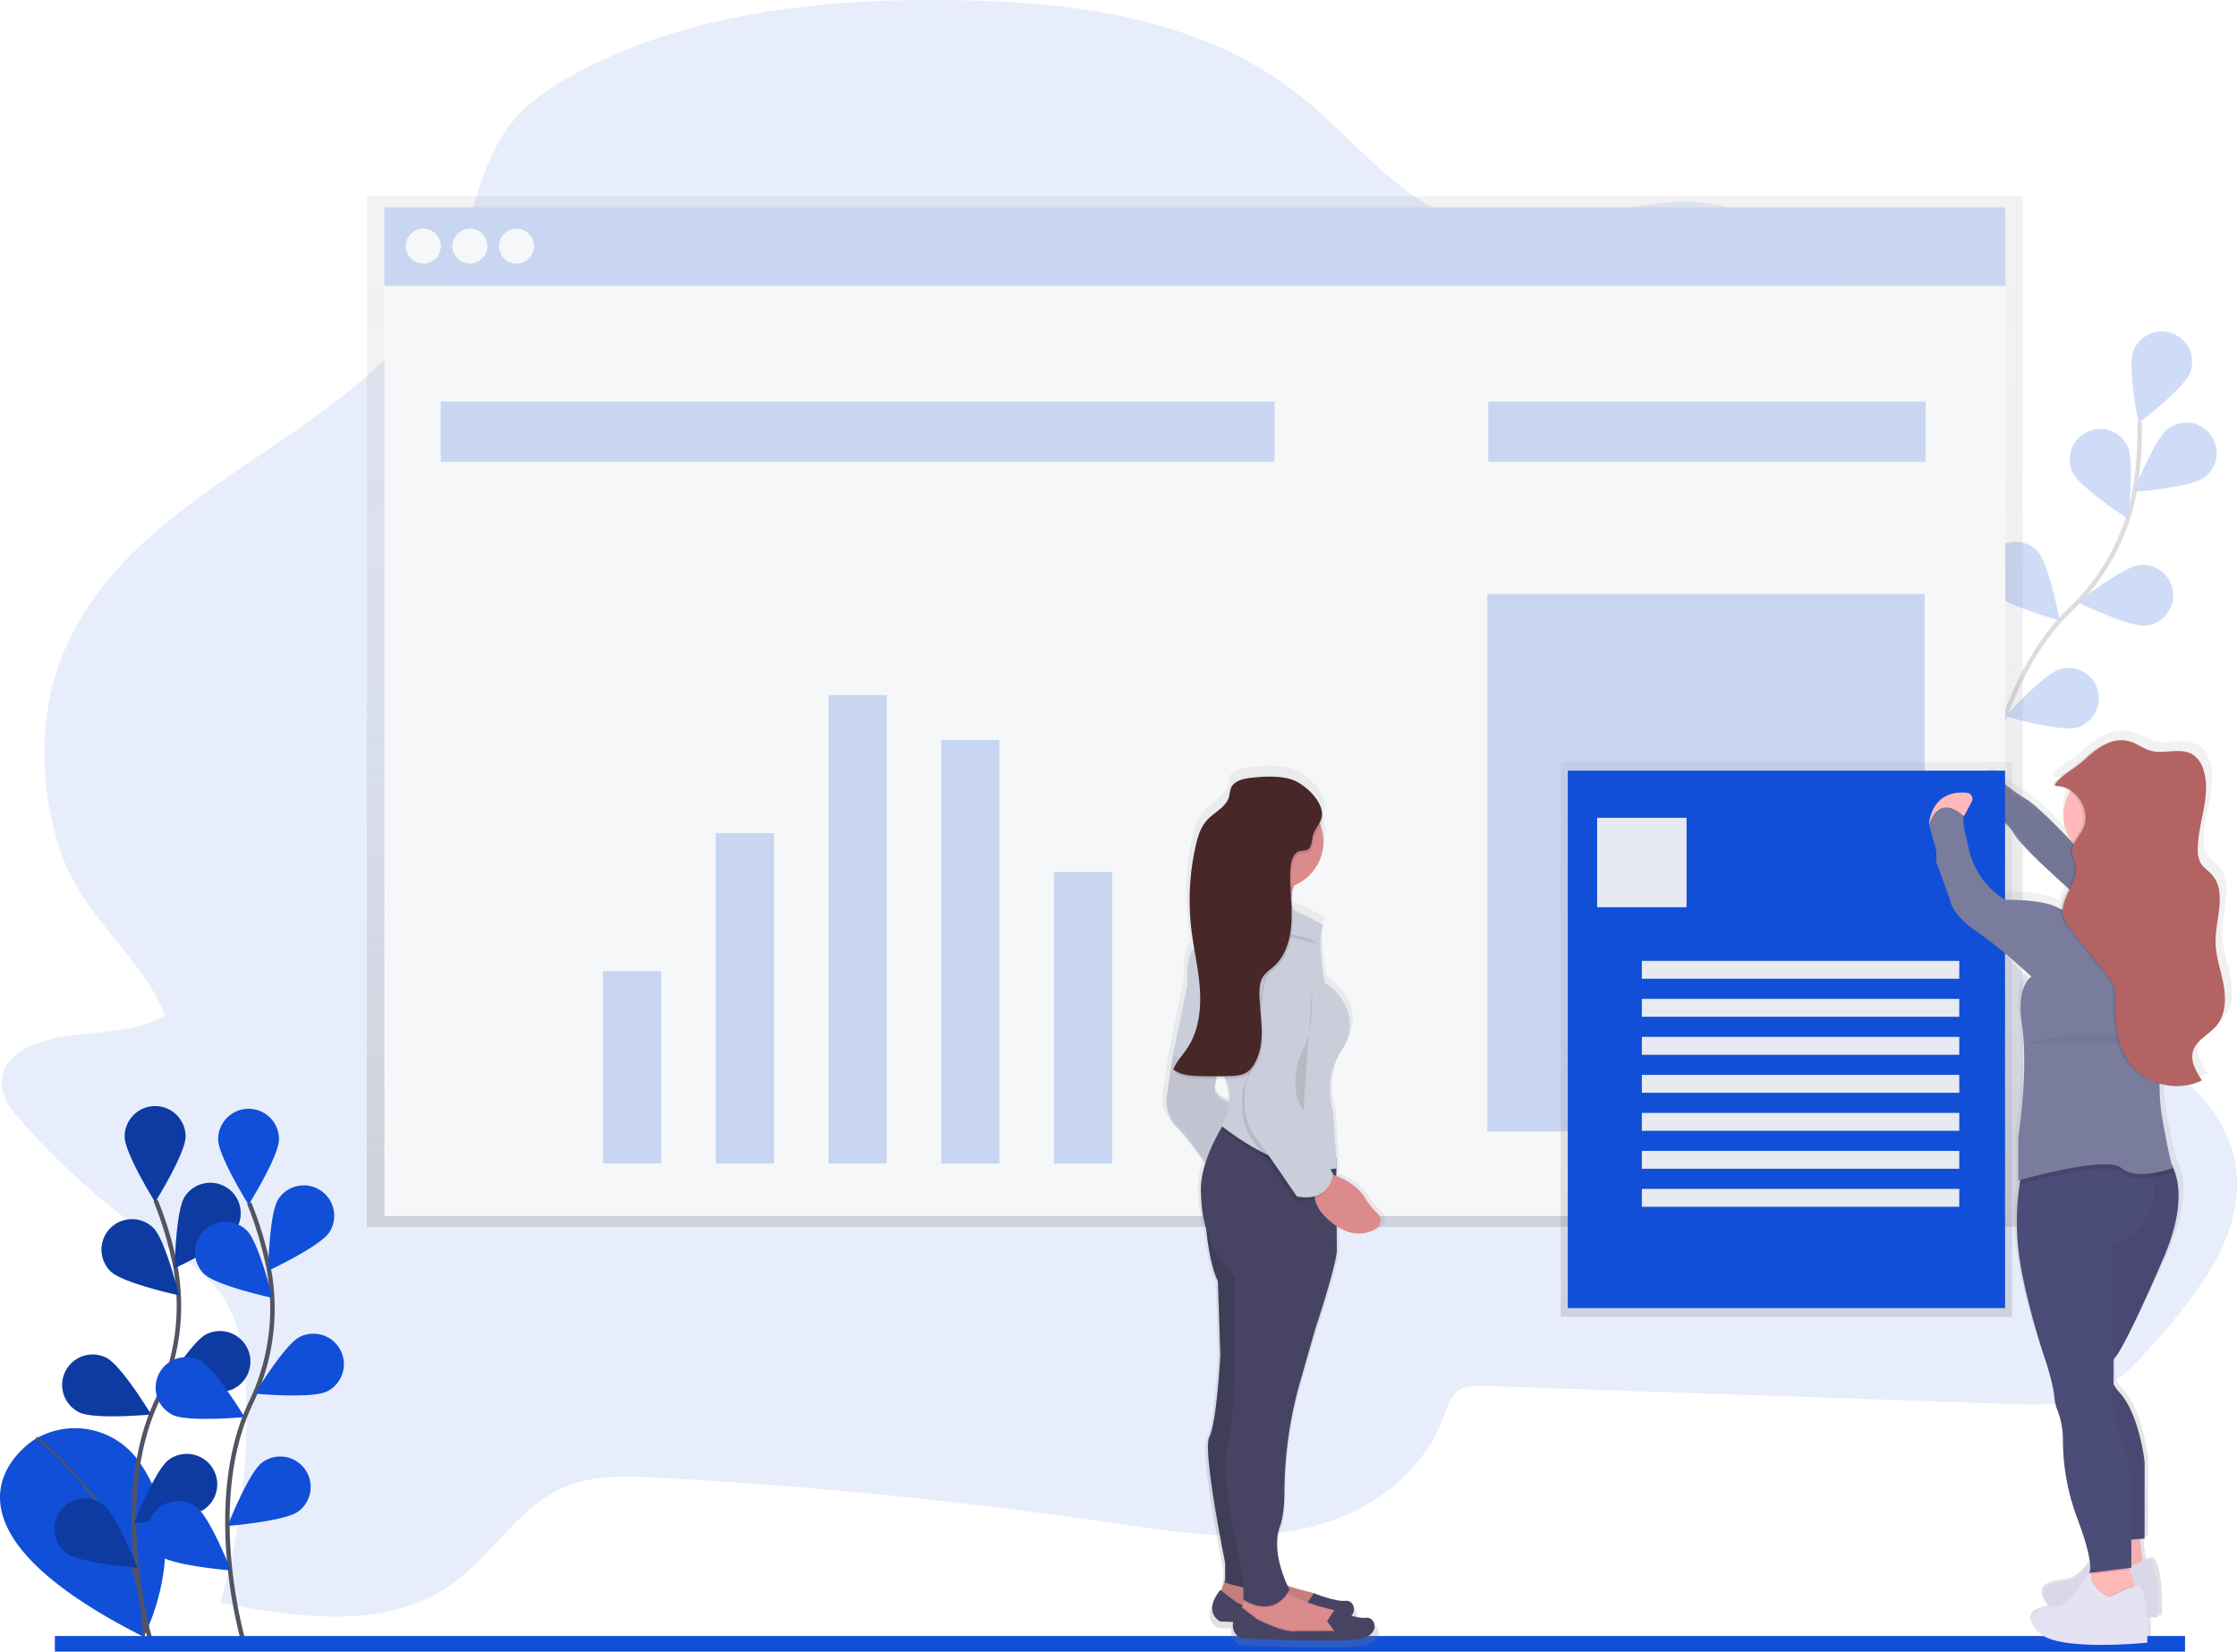 <svg id="03030b4a-9996-4111-83fa-29dc66776d7b" data-name="Layer 1" xmlns="http://www.w3.org/2000/svg" xmlns:xlink="http://www.w3.org/1999/xlink" width="1000.79" height="738.83" viewBox="0 0 1000.79 738.83"><defs><linearGradient id="c172ced9-c526-43de-8081-a3b8b4d2db3a" x1="534.54" y1="548.83" x2="534.54" y2="87.83" gradientUnits="userSpaceOnUse"><stop offset="0" stop-color="gray" stop-opacity="0.25"/><stop offset="0.54" stop-color="gray" stop-opacity="0.12"/><stop offset="1" stop-color="gray" stop-opacity="0.1"/></linearGradient><linearGradient id="b55b1914-9010-4651-994a-27bfb9322cf9" x1="1028.82" y1="815.41" x2="1028.82" y2="407.41" xlink:href="#c172ced9-c526-43de-8081-a3b8b4d2db3a"/><linearGradient id="f578ae08-57d5-484c-bc58-a6933ab5fa51" x1="799.21" y1="589.03" x2="799.21" y2="340.83" xlink:href="#c172ced9-c526-43de-8081-a3b8b4d2db3a"/><linearGradient id="c6440606-d3b5-4d29-adcc-566625c77aaa" x1="2225.35" y1="817.55" x2="2225.35" y2="423.13" gradientTransform="translate(-1556)" xlink:href="#c172ced9-c526-43de-8081-a3b8b4d2db3a"/></defs><title>roganize resume</title><path d="M127.26,544.48c-12,1.95-27.05,7.53-26.91,20.5.07,6.58,4.44,12.19,8.69,17a323,323,0,0,0,61.33,54.17c10.82,7.33,22.45,14.34,29.64,25.67s9,25.75,9.57,39.47a303.38,303.38,0,0,1-11.34,96.25c35.23,6.71,74.52,12.59,103.88-8.6,17.58-12.69,29.47-33.95,49.06-42.75,13.08-5.88,27.89-5.36,42.15-4.61q101.25,5.33,202,20c28.13,4.1,56.8,8.74,84.63,3.44s55.21-22.59,65.47-50.62c1.58-4.32,3-9.14,6.54-11.74,3.2-2.32,7.39-2.27,11.28-2.13l235.08,8.08c12.88.44,26.21.8,38-4.5,11.43-5.13,20.22-15,28.68-24.67,19.35-22.06,40.16-49.2,34.47-79.14-4.55-24-24.89-40.77-45.06-52.51s-42.42-21.35-57.24-40.12c-22.55-28.57-21.66-69.46-23.06-106.53a591.77,591.77,0,0,0-12.35-99.83c-6.11-28.89-14.62-57.82-30.53-82.22S891,175.15,863.48,171.57c-35.94-4.68-72.07,17.74-107.23,8.22-29.7-8-50.14-36.43-74.75-56.13-43.71-35-101.07-42.33-155.3-43-57.5-.73-116.52,5.09-167.77,32.09-11.74,6.18-23.22,13.66-31.35,24.58-12.46,16.75-15.48,39.25-23.63,58.83C270.6,275,163.76,292,129.08,370c-12.31,27.67-12.19,59.94-3.22,89,9.65,31.27,36.81,48.54,47.58,75.8C161.85,542.26,141.31,542.19,127.26,544.48Z" transform="translate(-99.6 -80.59)" fill="#114fd8" opacity="0.1"/><g opacity="0.2"><path d="M985.15,451.51s4.8-63.77,40.84-98.42A96.9,96.9,0,0,0,1054.82,299a163,163,0,0,0,2-29.73" transform="translate(-99.6 -80.59)" fill="none" stroke="#535461" stroke-miterlimit="10" stroke-width="2"/><path d="M1079.44,247.3c-2.66,7-23.1,22.61-23.1,22.61s-5-25.21-2.36-32.24a13.61,13.61,0,1,1,25.47,9.63Z" transform="translate(-99.6 -80.59)" fill="#114fd8"/><path d="M1085.76,294.21c-6.05,4.46-31.68,6.42-31.68,6.42s9.49-23.89,15.54-28.35a13.61,13.61,0,1,1,16.14,21.92Z" transform="translate(-99.6 -80.59)" fill="#114fd8"/><path d="M1059.67,360.43c-7.48.79-30.59-10.45-30.59-10.45s20.25-15.83,27.72-16.63a13.61,13.61,0,1,1,2.87,27.08Z" transform="translate(-99.6 -80.59)" fill="#114fd8"/><path d="M1028.65,406.09c-7.24,2-31.92-5.13-31.92-5.13s17.28-19,24.52-21.07a13.61,13.61,0,1,1,7.4,26.2Z" transform="translate(-99.6 -80.59)" fill="#114fd8"/><path d="M1026.83,291.89c3.19,6.81,24.77,20.77,24.77,20.77s3.07-25.52-.12-32.33a13.61,13.61,0,1,0-24.65,11.56Z" transform="translate(-99.6 -80.59)" fill="#114fd8"/><path d="M991.22,345.75c5.08,5.54,29.85,12.41,29.85,12.41s-4.71-25.27-9.79-30.81a13.61,13.61,0,0,0-20.07,18.4Z" transform="translate(-99.6 -80.59)" fill="#114fd8"/><path d="M963.8,402.84c4.07,6.32,27.33,17.27,27.33,17.27s-.37-25.7-4.44-32a13.61,13.61,0,0,0-22.89,14.75Z" transform="translate(-99.6 -80.59)" fill="#114fd8"/></g><polygon points="164.14 87.83 164.14 123.8 164.14 548.83 904.94 548.83 904.94 123.8 904.94 87.83 164.14 87.83" fill="url(#c172ced9-c526-43de-8081-a3b8b4d2db3a)"/><rect x="171.97" y="92.7" width="725.15" height="35.21" fill="#f6f7f9"/><g opacity="0.2"><rect x="171.97" y="92.7" width="725.15" height="35.21" fill="#114fd8"/></g><rect x="171.97" y="127.91" width="725.15" height="416.05" fill="#f6f7f9"/><circle cx="189.36" cy="110.09" r="7.83" fill="#f6f7f9"/><circle cx="210.22" cy="110.09" r="7.83" fill="#f6f7f9"/><circle cx="231.09" cy="110.09" r="7.83" fill="#f6f7f9"/><g opacity="0.2"><rect x="197.18" y="179.65" width="373.01" height="26.95" fill="#114fd8"/></g><g opacity="0.2"><rect x="665.83" y="179.65" width="195.63" height="26.95" fill="#114fd8"/></g><g opacity="0.2"><rect x="269.78" y="434.41" width="26.08" height="86.08" fill="#114fd8"/><rect x="320.21" y="372.67" width="26.08" height="147.81" fill="#114fd8"/><rect x="370.64" y="310.94" width="26.08" height="209.54" fill="#114fd8"/><rect x="421.07" y="330.94" width="26.08" height="189.55" fill="#114fd8"/><rect x="471.5" y="390.06" width="26.08" height="130.42" fill="#114fd8"/></g><g opacity="0.2"><rect x="665.4" y="265.73" width="195.63" height="240.41" fill="#114fd8"/></g><path d="M1097.45,517.39c-1.25-6.36-3.65-12.58-3.71-19.06-.09-10.52,5.51-22.74-1.85-30.51-1.68-1.77-3.93-3.09-5.18-5.16a11.36,11.36,0,0,1-1.3-5.82c-.12-12.27,6.64-24.73,2.59-36.36a12.36,12.36,0,0,0-4.64-6.47c-2.34-1.52-5-1.81-7.87-1.76-2.59,0-5.32.29-8,.34A17.29,17.29,0,0,1,1063,412c-3.1-.88-5.73-2.91-8.8-3.91a14.38,14.38,0,0,0-5-.69c-6.72-.22-12.86,4.25-17.64,8.58a65.86,65.86,0,0,1-7.55,5.49c.4-.28-9.33,6.4-5.67,6.47a12.74,12.74,0,0,1,7.24,2.52,19.56,19.56,0,0,0,1,22.68c-1.59-1.56-3.35-3.27-5.15-5-5.36-5.27-12.85-12.34-16.37-14.27C999.27,430.76,991,424,991,424s-10.75,6-7.44,14.33a33.45,33.45,0,0,1,4.61,1.81,8.63,8.63,0,0,0,.63,3.23,35.6,35.6,0,0,1,9.55,4.68,16.28,16.28,0,0,1,.92,1.43c1.43,2.5,5.88,7.05,11.32,12.11,3.82,3.83,8.85,8.41,13.86,12.82-1.51,3-3.1,6-3.38,9a11.09,11.09,0,0,1-1.13-.52c-7.44-4-24.8-3.58-24.8-3.58s-14.47-7.56-17.36-24.67c0,0-2.89-10.35-2.07-13.13l-.05,0,.37-.08,3.47-6.29a2.78,2.78,0,0,0-2.28-4.08c-16.92-1.52-17.72,14-17.72,14l.15,0-.05.13c2.07,9.95,3.72,9.15,3.31,17.11l6.61,17.51s.41,6,12.4,13.93,25.63,20.3,25.63,20.3-7.23,3.78-4.55,21.09c3.28,21.16-1.65,51.34-1.65,51.34v19.5l.92-.25c-.12.65-.23,1.34-.35,2.09a109.8,109.8,0,0,0-.57,29.61c2.48,20.7,12.4,49,12.4,49s3.72,9.95,4.55,17.91a16.51,16.51,0,0,0,1.06,4.6,36.17,36.17,0,0,1,2.9,13.81,97.24,97.24,0,0,0,6.37,34.91c4.19,10.64,5.75,16.88,6.21,20.52-3,3.88-6.86,8.11-9.93,8.53-5.79.8-16.95,1.59-9.51,11.14a6.8,6.8,0,0,0,.86.91c-5.65.9-11.86,2.88-5.82,10.63,7.44,9.55,51.25,5.17,51.25,5.17s.28-5.31,0-11.14c3.07-.21,5-.4,5-.4s1.24-23.08-4.13-25.87a11.6,11.6,0,0,0-2.9.7c-.58-3.19-1-7.16-1.3-10.09l2.13-.16v-.16h.13V732.65s-2.48-21.49-11.57-31a19.32,19.32,0,0,1-3-4l-.12-.25c.06-2.72.06-6.39,0-10.6l.13-.23c.16-.26.32-.49.47-.7a8.71,8.71,0,0,1,.68-.8l.13-.17h0s5-6,21.91-43.78c10.33-23.06,7.6-36,3.9-42.67-.78-3-2.41-9.72-4.45-21.23a83.23,83.23,0,0,1-1.19-14.79,29.74,29.74,0,0,0,7.84.88,26.62,26.62,0,0,0,12-2.56c-2.7-3.94-5.52-8.56-4.16-13.09,1.54-5.16,7.64-7.53,11.16-11.69C1098.59,530.94,1098.7,523.76,1097.45,517.39Z" transform="translate(-99.6 -80.59)" fill="url(#b55b1914-9010-4651-994a-27bfb9322cf9)"/><path d="M992.71,428.25s-10.26,5.92-7.1,14.21c0,0,10.66,3.16,15,11.05s37.89,36.31,37.89,36.31L1063,477.59s-8.51-11.36-35.43-19.3c0,0-15.87-17-21.4-20.17S992.71,428.25,992.71,428.25Z" transform="translate(-99.6 -80.59)" fill="#797c9c"/><path d="M997.71,433.25s-10.26,5.92-7.1,14.21c0,0,10.66,3.16,15,11.05s37.89,36.31,37.89,36.31L1068,482.59s-8.51-11.36-35.43-19.3c0,0-15.87-17-21.4-20.17S997.71,433.25,997.71,433.25Z" transform="translate(-99.6 -80.59)" opacity="0.05"/><path d="M115.22,724.41s-57.66,34.79,48.63,88.35c0,0,23.42-43.48-2.47-78.93a34.91,34.91,0,0,0-45.29-9.92Z" transform="translate(-99.6 -80.59)" fill="#114fd8"/><path d="M115.88,723.67s49.35,37.75,48,89.08" transform="translate(-99.6 -80.59)" fill="none" stroke="#535461" stroke-miterlimit="10"/><path d="M166.64,813.39S148.57,752,170,706.89a96.9,96.9,0,0,0,7.84-60.79,163,163,0,0,0-8.61-28.53" transform="translate(-99.6 -80.59)" fill="none" stroke="#535461" stroke-miterlimit="10" stroke-width="2"/><path d="M182.61,589c0,7.52-13.61,29.32-13.61,29.32s-13.61-21.8-13.61-29.32a13.61,13.61,0,1,1,27.23,0Z" transform="translate(-99.6 -80.59)" fill="#114fd8"/><path d="M205.11,630.68c-4.09,6.31-27.36,17.21-27.36,17.21s.42-25.7,4.51-32a13.61,13.61,0,1,1,22.85,14.8Z" transform="translate(-99.6 -80.59)" fill="#114fd8"/><path d="M204.13,701.84c-6.71,3.39-32.31,1-32.31,1s13.34-22,20.05-25.36a13.61,13.61,0,0,1,12.26,24.31Z" transform="translate(-99.6 -80.59)" fill="#114fd8"/><path d="M191.26,755.52c-6,4.47-31.67,6.49-31.67,6.49s9.43-23.91,15.48-28.38a13.61,13.61,0,1,1,16.19,21.89Z" transform="translate(-99.6 -80.59)" fill="#114fd8"/><path d="M149.17,649.35c5.39,5.24,30.52,10.67,30.52,10.67s-6.15-25-11.55-30.2a13.61,13.61,0,1,0-19,19.53Z" transform="translate(-99.6 -80.59)" fill="#114fd8"/><path d="M134.91,712.32c6.71,3.39,32.31,1,32.31,1s-13.34-22-20.05-25.36a13.61,13.61,0,0,0-12.26,24.31Z" transform="translate(-99.6 -80.59)" fill="#114fd8"/><path d="M129.46,775.42c6,4.47,31.67,6.49,31.67,6.49s-9.43-23.91-15.48-28.38a13.61,13.61,0,1,0-16.19,21.89Z" transform="translate(-99.6 -80.59)" fill="#114fd8"/><path d="M182.61,589c0,7.52-13.61,29.32-13.61,29.32s-13.61-21.8-13.61-29.32a13.61,13.61,0,1,1,27.23,0Z" transform="translate(-99.6 -80.59)" opacity="0.25"/><path d="M205.11,630.68c-4.09,6.31-27.36,17.21-27.36,17.21s.42-25.7,4.51-32a13.61,13.61,0,1,1,22.85,14.8Z" transform="translate(-99.6 -80.59)" opacity="0.25"/><path d="M204.13,701.84c-6.71,3.39-32.31,1-32.31,1s13.34-22,20.05-25.36a13.61,13.61,0,0,1,12.26,24.31Z" transform="translate(-99.6 -80.59)" opacity="0.25"/><path d="M191.26,755.52c-6,4.47-31.67,6.49-31.67,6.49s9.43-23.91,15.48-28.38a13.61,13.61,0,1,1,16.19,21.89Z" transform="translate(-99.6 -80.59)" opacity="0.25"/><path d="M149.17,649.35c5.39,5.24,30.52,10.67,30.52,10.67s-6.15-25-11.55-30.2a13.61,13.61,0,1,0-19,19.53Z" transform="translate(-99.6 -80.59)" opacity="0.25"/><path d="M134.91,712.32c6.71,3.39,32.31,1,32.31,1s-13.34-22-20.05-25.36a13.61,13.61,0,0,0-12.26,24.31Z" transform="translate(-99.6 -80.59)" opacity="0.25"/><path d="M129.46,775.42c6,4.47,31.67,6.49,31.67,6.49s-9.43-23.91-15.48-28.38a13.61,13.61,0,1,0-16.19,21.89Z" transform="translate(-99.6 -80.59)" opacity="0.25"/><path d="M208.45,814.56s-18.07-61.35,3.39-106.5a96.9,96.9,0,0,0,7.84-60.79,163,163,0,0,0-8.61-28.53" transform="translate(-99.6 -80.59)" fill="none" stroke="#535461" stroke-miterlimit="10" stroke-width="2"/><path d="M224.42,590.2c0,7.52-13.61,29.32-13.61,29.32s-13.61-21.8-13.61-29.32a13.61,13.61,0,0,1,27.23,0Z" transform="translate(-99.6 -80.59)" fill="#114fd8"/><path d="M246.93,631.84c-4.09,6.31-27.36,17.21-27.36,17.21s.42-25.7,4.51-32a13.61,13.61,0,0,1,22.85,14.8Z" transform="translate(-99.6 -80.59)" fill="#114fd8"/><path d="M245.94,703c-6.71,3.39-32.31,1-32.31,1s13.34-22,20.05-25.36A13.61,13.61,0,1,1,245.94,703Z" transform="translate(-99.6 -80.59)" fill="#114fd8"/><path d="M233.07,756.69c-6,4.47-31.67,6.49-31.67,6.49s9.43-23.91,15.48-28.38a13.61,13.61,0,1,1,16.19,21.89Z" transform="translate(-99.6 -80.59)" fill="#114fd8"/><path d="M191,650.51c5.39,5.24,30.52,10.67,30.52,10.67s-6.15-25-11.55-30.2a13.61,13.61,0,1,0-19,19.53Z" transform="translate(-99.6 -80.59)" fill="#114fd8"/><path d="M176.72,713.48c6.71,3.39,32.31,1,32.31,1s-13.34-22-20.05-25.36a13.61,13.61,0,1,0-12.26,24.31Z" transform="translate(-99.6 -80.59)" fill="#114fd8"/><path d="M171.27,776.59c6,4.47,31.67,6.49,31.67,6.49s-9.43-23.91-15.48-28.38a13.61,13.61,0,0,0-16.19,21.89Z" transform="translate(-99.6 -80.59)" fill="#114fd8"/><rect x="24.54" y="731.83" width="953" height="7" fill="#114fd8"/><rect x="698.23" y="340.83" width="201.97" height="248.2" fill="url(#f578ae08-57d5-484c-bc58-a6933ab5fa51)"/><rect x="701.4" y="344.73" width="195.63" height="240.41" fill="#114fd8"/><rect x="714.54" y="365.83" width="40" height="40" fill="#e8eaf1"/><rect x="734.54" y="429.83" width="142" height="8" fill="#e8eaf1"/><rect x="734.54" y="446.83" width="142" height="8" fill="#e8eaf1"/><rect x="734.54" y="463.83" width="142" height="8" fill="#e8eaf1"/><rect x="734.54" y="480.83" width="142" height="8" fill="#e8eaf1"/><rect x="734.54" y="497.83" width="142" height="8" fill="#e8eaf1"/><rect x="734.54" y="514.83" width="142" height="8" fill="#e8eaf1"/><rect x="734.54" y="531.83" width="142" height="8" fill="#e8eaf1"/><path d="M1056.65,764.89s1.18,17.36,3.16,19.34-17.76,3.16-17.76,3.16l2.76-22.5Z" transform="translate(-99.6 -80.59)" fill="#ffb9b9"/><path d="M1056.65,764.89s1.18,17.36,3.16,19.34-17.76,3.16-17.76,3.16l2.76-22.5Z" transform="translate(-99.6 -80.59)" opacity="0.05"/><path d="M1061,778.31s-2.76,0-12.63,5.13c0,0-6.71-1.18-9.47-10.66,0,0-8.29,14.21-13.81,15s-16.18,1.58-9.08,11.05,48.94,5.13,48.94,5.13S1066.12,781.07,1061,778.31Z" transform="translate(-99.6 -80.59)" fill="#e4e2f3"/><path d="M1061,778.31s-2.76,0-12.63,5.13c0,0-6.71-1.18-9.47-10.66,0,0-8.29,14.21-13.81,15s-16.18,1.58-9.08,11.05,48.94,5.13,48.94,5.13S1066.12,781.07,1061,778.31Z" transform="translate(-99.6 -80.59)" opacity="0.05"/><path d="M1055.07,791.73l-2.76,7.5-18.15-5.13,1-7.44.25-1.8.69-5s15.39-3.95,15.39-2a30.62,30.62,0,0,0,1,4.81c.63,2.43,1.42,5.19,2,7C1054.83,790.94,1055.07,791.73,1055.07,791.73Z" transform="translate(-99.6 -80.59)" fill="#ffb9b9"/><path d="M1045.16,688.8a10.79,10.79,0,0,0,0,11,19.12,19.12,0,0,0,2.84,3.93c8.68,9.47,11.05,30.78,11.05,30.78v34.33l-5.92.45-9.47.73-14.21-58.41s-8.29-42.62-4.34-50.12,7.5-54.46,7.5-54.46l3.28-3.39,7.77-8.05h22.5a15.13,15.13,0,0,1,4.38,4.89c3.78,6.25,7.17,19.25-3.19,43.25-16.18,37.49-20.92,43.41-20.92,43.41A9.09,9.09,0,0,0,1045.16,688.8Z" transform="translate(-99.6 -80.59)" fill="#4c4c78"/><path d="M1045.29,688.63a10.79,10.79,0,0,0,0,11,19.12,19.12,0,0,0,2.84,3.93c8.68,9.47,11.05,30.78,11.05,30.78v34.33l-5.92.45-9.47.73-14.21-58.41s-8.29-42.62-4.34-50.12,7.5-54.46,7.5-54.46l3.28-3.39,7.77-8.05h22.5a15.13,15.13,0,0,1,4.38,4.89c3.78,6.25,7.17,19.25-3.19,43.25-16.18,37.49-20.92,43.41-20.92,43.41A9.09,9.09,0,0,0,1045.29,688.63Z" transform="translate(-99.6 -80.59)" opacity="0.05"/><path d="M1052.53,782.72l-17.09,2.14.69-5s15.39-3.95,15.39-2A30.62,30.62,0,0,0,1052.53,782.72Z" transform="translate(-99.6 -80.59)" opacity="0.1"/><path d="M1044,638.21s1,31.07,1.14,50.59c0,4.42,0,8.24,0,11a24.33,24.33,0,0,1-.32,4.33c-1.18,3.55,1.18,11.44,1.18,11.44a113.91,113.91,0,0,1,7.1,48.94v17.36l-18.94,2.37s3.16-2.37-5.53-25.26a99.76,99.76,0,0,1-6.09-34.62,37.05,37.05,0,0,0-2.77-13.7,16.9,16.9,0,0,1-1-4.56c-.79-7.89-4.34-17.76-4.34-17.76s-9.47-28-11.84-48.54a113,113,0,0,1,.55-29.36,73.27,73.27,0,0,1,1.42-7.34s38.58-24.28,53.15-7.5a19,19,0,0,1,3.29,5.53,36.47,36.47,0,0,1,1.86,6.15C1067.39,629.53,1044,638.21,1044,638.21Z" transform="translate(-99.6 -80.59)" fill="#4c4c78"/><circle cx="943.23" cy="364.64" r="20.13" fill="#ffb9b9"/><path d="M1031.78,457.85s8.29,23.28,0,35.52,26.44,8.29,26.44,8.29l13.42-16.18s-15.79,0-16.58-27.63S1031.78,457.85,1031.78,457.85Z" transform="translate(-99.6 -80.59)" fill="#ffb9b9"/><path d="M1071.64,605.06a51.79,51.79,0,0,1-8.79,2.2c-4.91.76-10.71.79-14.1-2.2-2-1.77-7-2-12.91-1.42-12.53,1.2-29.48,5.87-32.72,6.79a73.27,73.27,0,0,1,1.42-7.34s38.58-24.28,53.15-7.5h8.42a15.13,15.13,0,0,1,4.38,4.89C1071.22,603.62,1071.64,605.06,1071.64,605.06Z" transform="translate(-99.6 -80.59)" opacity="0.1"/><path d="M1055.07,791.73l-2.76,7.5-18.15-5.13,1-7.44c3.12,6.9,8.44,7.84,8.44,7.84a64.37,64.37,0,0,1,10.86-4.76C1054.83,790.94,1055.07,791.73,1055.07,791.73Z" transform="translate(-99.6 -80.59)" opacity="0.1"/><path d="M1056.25,789.76s-2.76,0-12.63,5.13c0,0-6.71-1.18-9.47-10.66,0,0-8.29,14.21-13.81,15s-16.18,1.58-9.08,11.05,48.94,5.13,48.94,5.13S1061.38,792.52,1056.25,789.76Z" transform="translate(-99.6 -80.59)" fill="#e4e2f3"/><path d="M962.62,449.08s.77-15.37,16.92-13.87a2.76,2.76,0,0,1,2.18,4l-3.31,6.23Z" transform="translate(-99.6 -80.59)" fill="#ffb9b9"/><path d="M1055.86,490.21s-19.34-3.16-24.47-7.1c0,0-3.95,7.5-11.05,3.55s-23.68-3.55-23.68-3.55a35.79,35.79,0,0,1-16.58-24.47s-2.76-10.26-2-13c0,0-10.26-10.66-15.39,3.55,2,9.87,3.55,9.08,3.16,17l6.31,17.36s.39,5.92,11.84,13.81,24.47,20.13,24.47,20.13-6.91,3.75-4.34,20.92c3.14,21-1.58,50.91-1.58,50.91v19.34s39.47-11.44,46.17-5.53,22.89,0,22.89,0-2-6.71-4.74-22.89.39-32,.39-32,10.26-27.23,15-38.28-3.55-26-11.84-31.57-11.37-2.21-11.37-2.21S1073.62,486.66,1055.86,490.21Z" transform="translate(-99.6 -80.59)" fill="#797c9c"/><path d="M1005.15,547.22s3.15-.76,18.93-3.13,43.41,3.16,43.41,3.16" transform="translate(-99.6 -80.59)" opacity="0.05"/><path d="M1018.79,432.19c9,.19,15.66,11.29,11.67,19.3-1.75,3.52-5.14,6.62-4.79,10.53.16,1.78,1.11,3.39,1.52,5.13,1.89,8-7.68,15.49-5.49,23.39a16.89,16.89,0,0,0,3.42,5.73l16.62,20.94a15.73,15.73,0,0,1,2.48,3.84,16.19,16.19,0,0,1,.72,6.15c-.08,10,.57,20.73,6.47,28.84,7.09,9.74,21.54,13.24,32.29,7.81-2.58-3.91-5.27-8.49-4-13,1.47-5.11,7.29-7.47,10.65-11.59,4.06-5,4.16-12.1,3-18.41s-3.49-12.48-3.54-18.9c-.08-10.43,5.26-22.55-1.77-30.25-1.61-1.76-3.75-3.06-4.95-5.12a11.63,11.63,0,0,1-1.24-5.78c-.11-12.16,6.34-24.53,2.47-36.06a12.25,12.25,0,0,0-4.43-6.42c-5.48-3.69-13.08-.11-19.42-2-3-.87-5.47-2.89-8.4-3.88-7.9-2.67-15.21,2.69-20.67,7.83a63,63,0,0,1-7.21,5.44C1024.58,425.5,1015.29,432.12,1018.79,432.19Z" transform="translate(-99.6 -80.59)" opacity="0.1"/><path d="M1019.79,432.19c9,.19,15.66,11.29,11.67,19.3-1.75,3.52-5.14,6.62-4.79,10.53.16,1.78,1.11,3.39,1.52,5.13,1.89,8-7.68,15.49-5.49,23.39a16.89,16.89,0,0,0,3.42,5.73l16.62,20.94a15.73,15.73,0,0,1,2.48,3.84,16.19,16.19,0,0,1,.72,6.15c-.08,10,.57,20.73,6.47,28.84,7.09,9.74,21.54,13.24,32.29,7.81-2.58-3.91-5.27-8.49-4-13,1.47-5.11,7.29-7.47,10.65-11.59,4.06-5,4.16-12.1,3-18.41s-3.49-12.48-3.54-18.9c-.08-10.43,5.26-22.55-1.77-30.25-1.61-1.76-3.75-3.06-4.95-5.12a11.63,11.63,0,0,1-1.24-5.78c-.11-12.16,6.34-24.53,2.47-36.06a12.25,12.25,0,0,0-4.43-6.42c-5.48-3.69-13.08-.11-19.42-2-3-.87-5.47-2.89-8.4-3.88-7.9-2.67-15.21,2.69-20.67,7.83a63,63,0,0,1-7.21,5.44C1025.58,425.5,1016.29,432.12,1019.79,432.19Z" transform="translate(-99.6 -80.59)" fill="#b36362"/><path d="M717.68,622.54a34.68,34.68,0,0,1-5.91-7.25c-3.46-5.44-9.25-8.37-13.22-9.83v-1.77l.24,0-.11-1.64.11,0-.28-4.34v0h0l-1.41-21.68S692,561.5,701,548.2s.56-26.06-7.9-31.05c0,0-4-21.07-.56-26.06a145.27,145.27,0,0,0-14.2-7.23q-.11-.39-.21-.8c-.09-2-.21-3.93-.32-5.89a21.54,21.54,0,0,1,.56-3c.11-.41.23-.83.36-1.26a21.63,21.63,0,0,0,13.81-20.06,21.24,21.24,0,0,0-1.34-7.44,9.48,9.48,0,0,0,1-2.36,9.63,9.63,0,0,0-1.34-6.92c-2.24-5-7.89-9.57-12-11.24-5.87-2.4-14.71-1.83-20.82-1.1-3.43.41-7.35,1.57-8.59,4.74a32.85,32.85,0,0,0-.78,3.65c-1.28,4.84-6.83,7.1-10.26,10.8-3,3.27-4.36,7.69-5.34,12a110.79,110.79,0,0,0-2,37.67c.35,2.9.81,5.78,1.3,8.66-2.06,2.9-3.92,8-3.07,17l-6.77,32.16-2.82,18.85a16.48,16.48,0,0,0,5.08,14.42c4.32,4.24,9.56,11.41,12.79,16.06a38.24,38.24,0,0,0-2.06,12.78c.07,2,.18,3.89.32,5.71A50.84,50.84,0,0,0,638,629.59c.79,7.74,2.36,17.64,5.42,24l1.13,33.82s-1.69,31.05-5.08,37.15,7.34,57.67,7.34,57.67v7.21L645,794.72l-.45-.34c-8.47,10.54,0,14.42,0,14.42s2.3.11,6,.25a6.81,6.81,0,0,0,3.61,7.51s48,2.22,56.46,0,6.21-10,1.69-9.43a20.65,20.65,0,0,1-6.76-.89c2.64-3.09.53-7.28-2.83-6.87-4.52.55-14.68-3.47-14.68-3.47l0,.07a7.63,7.63,0,0,0-1-.3,113.24,113.24,0,0,1-11.17-3.15c-2.18-4.67-7.2-17.23-3.6-27,1.63-4.4,2.16-10.26,2.16-15.94A182.08,182.08,0,0,1,681.86,699l6.77-23.27s9.6-28.28,10.16-36l-.08-11.32c7.94,5.11,14.24,3.56,18.27,1.19A4.35,4.35,0,0,0,717.68,622.54Zm-75.35-58.82c.19-.81.35-1.7.49-2.63q2,0,4,0a20.6,20.6,0,0,1,2,10.91C645.76,571,641.18,568.62,642.33,563.72Z" transform="translate(-99.6 -80.59)" fill="url(#c6440606-d3b5-4d29-adcc-566625c77aaa)"/><path d="M647.7,786.85l-2.17,6.52,7.06,7.06,23.36,5.43,16.84-1.63-1.09-6h0a7.21,7.21,0,0,0-5.35-5.26c-6.92-1.63-20.12-5.33-22.9-10.49Z" transform="translate(-99.6 -80.59)" fill="#db8b8b"/><path d="M647.7,786.85l-2.17,6.52,7.06,7.06,23.36,5.43,16.84-1.63-1.09-6h0a7.21,7.21,0,0,0-5.35-5.26c-6.92-1.63-20.12-5.33-22.9-10.49Z" transform="translate(-99.6 -80.59)" opacity="0.1"/><path d="M687.36,802.61l-3.26-4.35,3.26-5s9.78,3.95,14.12,3.4,6.52,7.06-1.63,9.24-54.33,0-54.33,0-8.15-3.8,0-14.12l7.06,5.43s12,6.52,17.93,5.43Z" transform="translate(-99.6 -80.59)" fill="#474463"/><path d="M702,811.84l-16.84,1.63L661.82,808,654.76,801l.58-1.73.81-2.42.79-2.37,15.75-4.35a9.76,9.76,0,0,0,3.19,3.2c5.12,3.5,14.31,6,19.7,7.29a5.65,5.65,0,0,1,.67.2,7.18,7.18,0,0,1,4.68,5.06Z" transform="translate(-99.6 -80.59)" fill="#db8b8b"/><path d="M702,811.84l-16.84,1.63L661.82,808,654.76,801l.58-1.73,6.49,5s12,6.52,17.93,5.43h16.84l-3.26-4.35,2.93-4.52a7.18,7.18,0,0,1,4.68,5.06Z" transform="translate(-99.6 -80.59)" opacity="0.1"/><path d="M696.59,810.21l-3.26-4.35,3.26-5s9.78,3.95,14.12,3.4,6.52,7.06-1.63,9.24-54.33,0-54.33,0-8.15-3.8,0-14.12l7.06,5.43s12,6.52,17.93,5.43Z" transform="translate(-99.6 -80.59)" fill="#474463"/><path d="M683,495.12s-26.08,2.72-22.27-8.15a19.56,19.56,0,0,0,.8-9.59,26.59,26.59,0,0,0-4.61-11.05l24.45,3.8a30.62,30.62,0,0,0-3.31,7.85C675.15,489.51,683,495.12,683,495.12Z" transform="translate(-99.6 -80.59)" fill="#db8b8b"/><path d="M638.46,619s.54,23.36,6,34.77l1.09,33.14s-1.63,30.42-4.89,36.4,7.06,56.5,7.06,56.5v8.69S665.08,795,670,787.4l-4.89-64.65,2.17-89.64Z" transform="translate(-99.6 -80.59)" fill="#474463"/><path d="M638.46,619s.54,23.36,6,34.77l1.09,33.14s-1.63,30.42-4.89,36.4,7.06,56.5,7.06,56.5v8.69S665.08,795,670,787.4l-4.89-64.65,2.17-89.64Z" transform="translate(-99.6 -80.59)" opacity="0.1"/><path d="M627.6,544l-3.26,8.69-2.72,18.47a16.34,16.34,0,0,0,4.89,14.12c6.52,6.52,15.21,20.1,15.21,20.1l10.32-31s-10.32-1.63-8.69-8.69,1.09-20.1,1.09-20.1Z" transform="translate(-99.6 -80.59)" fill="#cbcdda"/><path d="M627.6,543l-3.26,8.69-2.72,18.47a16.34,16.34,0,0,0,4.89,14.12c6.52,6.52,15.21,20.1,15.21,20.1l10.32-31s-10.32-1.63-8.69-8.69,1.09-20.1,1.09-20.1Z" transform="translate(-99.6 -80.59)" opacity="0.05"/><path d="M675.88,793.31c-7,11-17.81,4.75-19.74,3.51l.79-2.37,15.75-4.35A9.76,9.76,0,0,0,675.88,793.31Z" transform="translate(-99.6 -80.59)" opacity="0.1"/><path d="M697.68,640.17c-.54,7.61-9.78,35.31-9.78,35.31l-6.51,22.8a181.41,181.41,0,0,0-7.16,49.6c0,5.56-.51,11.3-2.08,15.61-4.35,12,4.35,28.25,4.35,28.25-7.61,13.58-20.64,4.35-20.64,4.35V787.4s-10.32-47.26-7.61-56.5,3.8-34.23,3.8-34.23V651.58a51.17,51.17,0,0,1-14.91-32.44c-.13-1.78-.23-3.65-.3-5.59-.44-12.26,7.94-26.63,11.21-31.75.79-1.24,1.28-1.93,1.28-1.93l48,19,.11,0v1.86l0,4.11Z" transform="translate(-99.6 -80.59)" fill="#474463"/><path d="M681.38,470.13a30.62,30.62,0,0,0-3.31,7.85,21.26,21.26,0,0,1-16.53-.6,26.59,26.59,0,0,0-4.61-11.05Z" transform="translate(-99.6 -80.59)" opacity="0.1"/><circle cx="570.91" cy="376.5" r="21.19" fill="#db8b8b"/><path d="M697.68,604.86l-.23,0c-22.78,4.68-51.38-19.06-51.38-19.06a28.16,28.16,0,0,0,2-4c.79-1.24,1.28-1.93,1.28-1.93l48,19,.12,1.9Z" transform="translate(-99.6 -80.59)" opacity="0.1"/><path d="M691.7,494.57s-30.42-18.47-40.2-10.87l-13.58,17.38s-8.69,2.72-7.06,20.1l-6.52,31.51,19.56,4.89s11.41,10.87,2.17,26.62c0,0,28.79,23.9,51.61,19L696,577.69s-4.89-14.12,3.8-27.16.54-25.53-7.61-30.42C692.25,520.11,688.44,499.46,691.7,494.57Z" transform="translate(-99.6 -80.59)" fill="#cbcdda"/><path d="M693.33,605.4s11.41,2.17,16.84,10.87a33.86,33.86,0,0,0,5.69,7.1,4.31,4.31,0,0,1-.67,6.87c-4.31,2.59-11.34,4.19-20.22-3.11C679.75,614.64,693.33,605.4,693.33,605.4Z" transform="translate(-99.6 -80.59)" fill="#db8b8b"/><path d="M676.49,504.9s-10.87-1.09-13.58,27.16-7.06,34.77-7.06,34.77-2.72,14.67,3.8,23.36,19,27.16,19,27.16,13.58,3.8,16.3-9.78l-16.84-31.51s-2.72-10.87,3.8-18.47S693.33,499.46,676.49,504.9Z" transform="translate(-99.6 -80.59)" opacity="0.1"/><path d="M677.58,503.27s-10.87-1.09-13.58,27.16-7.06,34.77-7.06,34.77-2.72,14.67,3.8,23.36,19,27.16,19,27.16,13.58,3.8,16.3-9.78l-16.84-31.51S676.49,563.57,683,556,694.42,497.83,677.58,503.27Z" transform="translate(-99.6 -80.59)" fill="#cbcdda"/><path d="M686.54,523.64s1.09,16.84-3.8,26.08-4.89,21.19,0,27.71" transform="translate(-99.6 -80.59)" opacity="0.1"/><path d="M689.26,503s-4.35-4.35-16.84-4.89-17.93-4.35-17.93-4.35" transform="translate(-99.6 -80.59)" opacity="0.1"/><path d="M659,429.71c-3.3.41-7.07,1.54-8.26,4.64a32.71,32.71,0,0,0-.75,3.58c-1.23,4.75-6.57,7-9.87,10.58-2.91,3.2-4.19,7.53-5.14,11.76a110.48,110.48,0,0,0-1.91,36.91c1.06,9,3.23,17.88,3.83,26.93s-.5,18.57-5.45,26.17c-2.13,3.27-4.93,6.14-6.44,9.74,3.12,2.53,7.41,2.89,11.43,3q7,.24,14,0c2.45-.08,5-.24,7.13-1.48a11,11,0,0,0,3.74-4c2.67-4.54,3.35-10,3.23-15.25s-.95-10.49-1-15.76c-.05-2.87.17-5.91,1.82-8.26,1.19-1.7,3-2.84,4.55-4.21,5.82-5.15,7.81-13.42,8-21.19s-1.09-15.55-.43-23.29c.26-3,1.39-6.67,4.37-7.26a16.81,16.81,0,0,0,2.84-.36c2.39-.92,2.16-4.29,2.84-6.76.77-2.77,3.13-4.91,3.8-7.71,1.56-6.57-6.8-14.42-12.28-16.71C673.42,428.43,664.92,429,659,429.71Z" transform="translate(-99.6 -80.59)" opacity="0.1"/><path d="M658.5,428.62c-3.3.41-7.07,1.54-8.26,4.64a32.71,32.71,0,0,0-.75,3.58c-1.23,4.75-6.57,7-9.87,10.58-2.91,3.2-4.19,7.53-5.14,11.76a110.48,110.48,0,0,0-1.91,36.91c1.06,9,3.23,17.88,3.83,26.93s-.5,18.57-5.45,26.17c-2.13,3.27-4.93,6.14-6.44,9.74,3.12,2.53,7.41,2.89,11.43,3q7,.24,14,0c2.45-.08,5-.24,7.13-1.48a11,11,0,0,0,3.74-4c2.67-4.54,3.35-10,3.23-15.25s-.95-10.49-1-15.76c-.05-2.87.17-5.91,1.82-8.26,1.19-1.7,3-2.84,4.55-4.21,5.82-5.15,7.81-13.42,8-21.19s-1.09-15.55-.43-23.29c.26-3,1.39-6.67,4.37-7.26a16.81,16.81,0,0,0,2.84-.36c2.39-.92,2.16-4.29,2.84-6.76.77-2.77,3.13-4.91,3.8-7.71,1.56-6.57-6.8-14.42-12.28-16.71C672.88,427.34,664.38,427.9,658.5,428.62Z" transform="translate(-99.6 -80.59)" fill="#472727"/></svg>